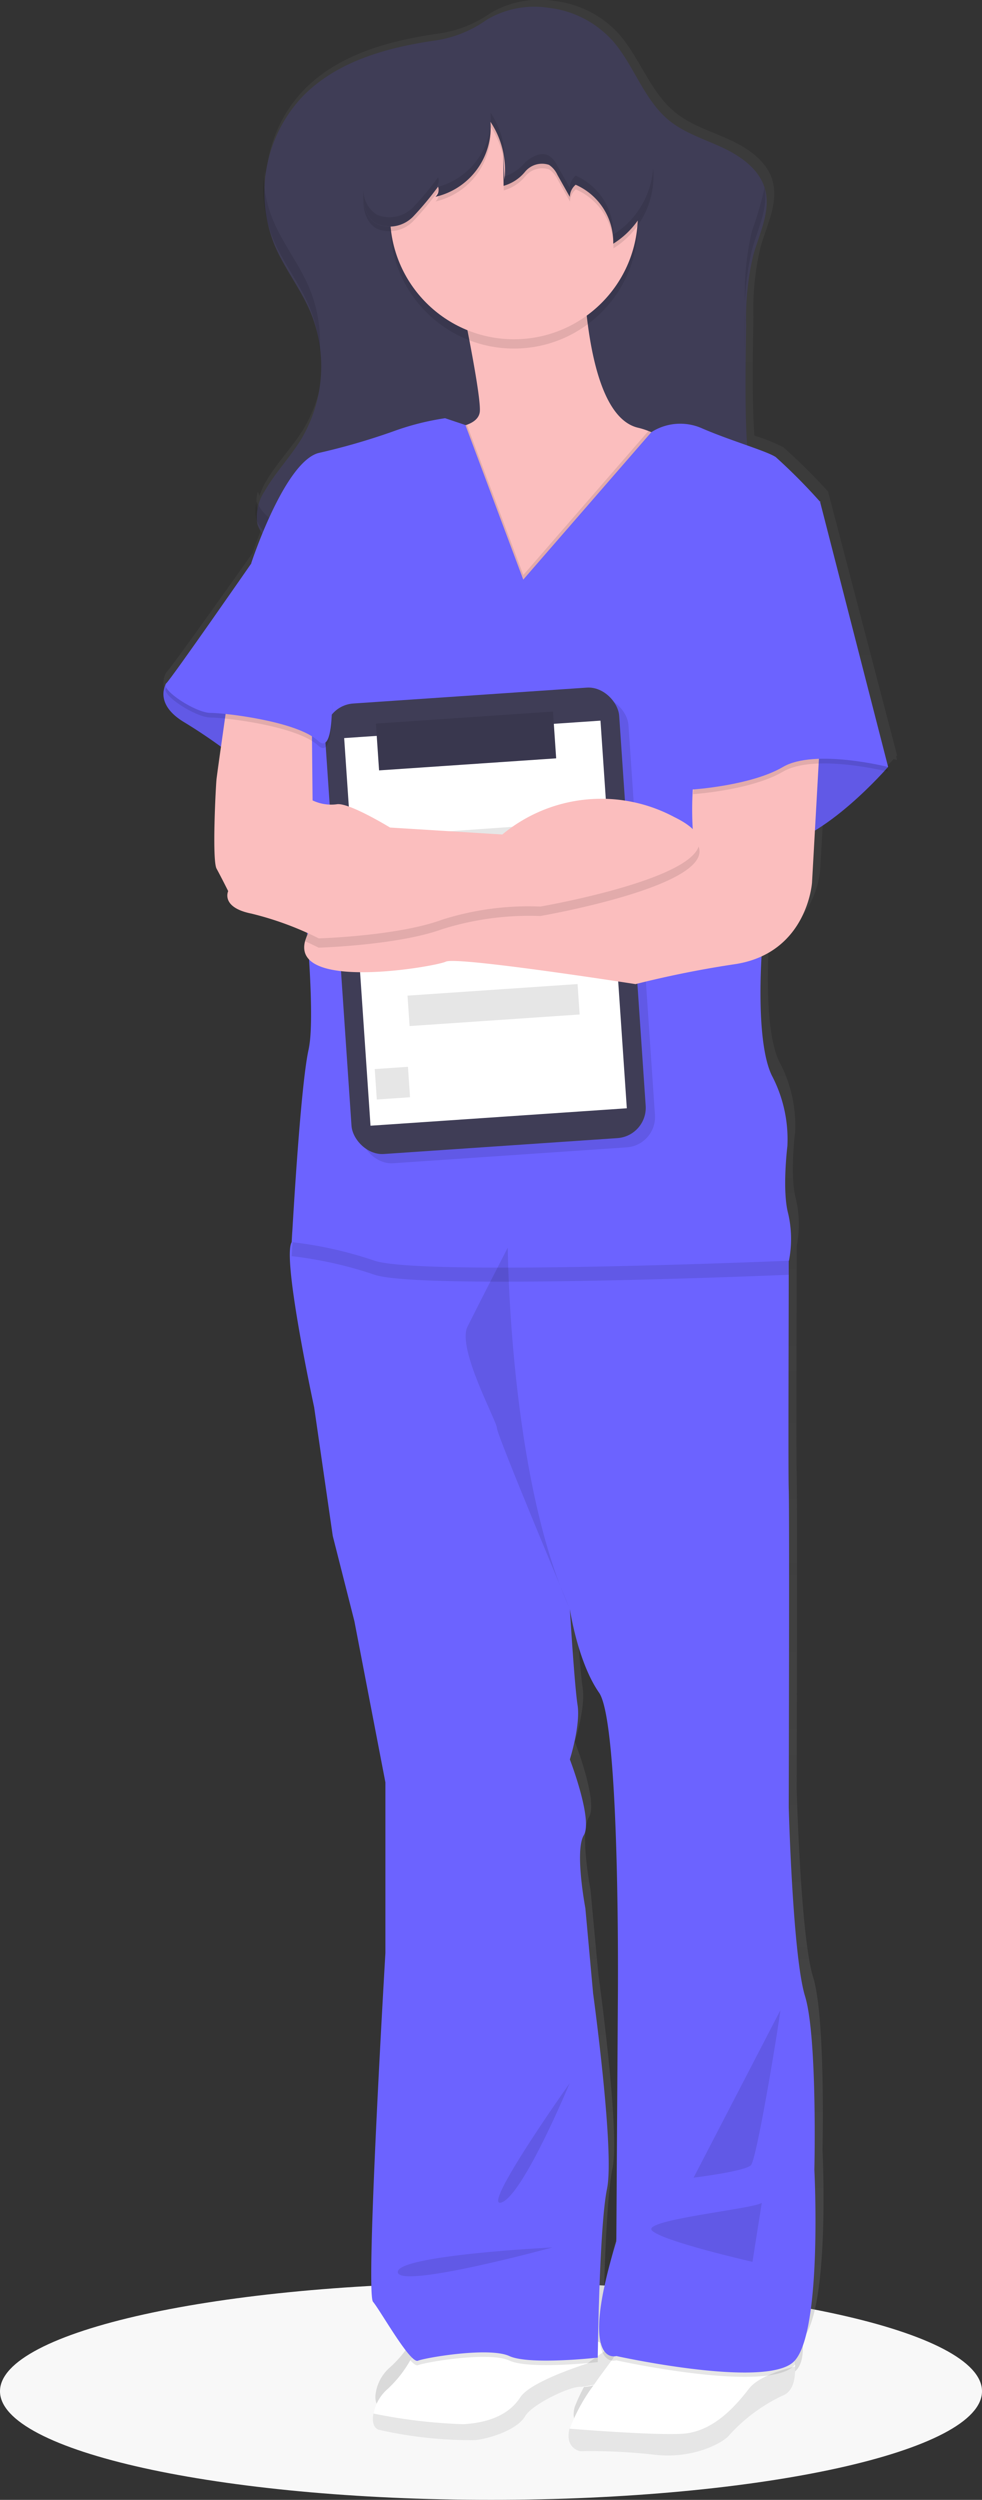 <svg xmlns="http://www.w3.org/2000/svg" xmlns:xlink="http://www.w3.org/1999/xlink" width="95" height="241.667" viewBox="0 0 95 241.667">
  <rect x="0" y="0" width="95" height="241.667" fill="#333333" stroke="none"/>
  <defs>
    <linearGradient id="linear-gradient" x1="0.5" y1="1" x2="0.5" gradientUnits="objectBoundingBox">
      <stop offset="0" stop-color="gray" stop-opacity="0.251"/>
      <stop offset="0.54" stop-color="gray" stop-opacity="0.122"/>
      <stop offset="1" stop-color="gray" stop-opacity="0.102"/>
    </linearGradient>
  </defs>
  <g id="nurse" transform="translate(-362.589 -257.862)">
    <path id="Trazado_68" data-name="Trazado 68" d="M47.5,0C73.734,0,95,4.7,95,10.5S73.734,21,47.5,21,0,16.3,0,10.5,21.266,0,47.5,0Z" transform="translate(362.589 478.529)" fill="#f8f8f8"/>
    <path id="Trazado_30" data-name="Trazado 30" d="M394.561,341.54a.218.218,0,0,1,.061-.106c.607-.6,8.345-11.542,8.345-11.542s.407-1.222,1.067-2.81a2.789,2.789,0,0,1-.468-.916,3.147,3.147,0,0,1-.078-.428c0-.045-.032-.081-.045-.126a3.091,3.091,0,0,1,.041-1.678,2.9,2.9,0,0,0,.167.407,6.8,6.8,0,0,1,.611-1.36c1.026-1.768,2.492-3.258,3.572-4.981a13.477,13.477,0,0,0,1.837-8.943c0,.159,0,.322,0,.48a13.9,13.9,0,0,0-.244-1.833,12.708,12.708,0,0,0-.68-2.012c-.969-2.22-2.537-4.154-3.49-6.382a12.1,12.1,0,0,1-.725-2.334,13.072,13.072,0,0,1-.362-4.093,6.519,6.519,0,0,0,.1.973,13.257,13.257,0,0,1,3.743-8.826c3.327-3.344,8.1-4.643,12.674-5.327a11.611,11.611,0,0,0,5.335-2.036,9.275,9.275,0,0,1,6.077-1.161,10.023,10.023,0,0,1,6.186,3.059c2.171,2.387,3.112,5.767,5.645,7.779,1.535,1.222,3.482,1.792,5.27,2.623s3.478,2.036,4.052,3.82v.065l.024.065c.595,2.11-.554,4.256-1.153,6.362a25.771,25.771,0,0,0-.7,6.732c-.045,2.753-.086,5.51-.041,8.268.02,1.083.057,2.179.138,3.258a17.075,17.075,0,0,1,2.8,1.124,55.438,55.438,0,0,1,4.325,4.28l6.675,25.5-.09.1.09.346-.338-.077a34.359,34.359,0,0,1-6.814,5.726l-.285,5a8.89,8.89,0,0,1-4.957,7.091c-.106,1.739-.436,8.8,1.091,11.6a13.032,13.032,0,0,1,1.442,6.63s-.534,4.244.073,6.475a10.59,10.59,0,0,1,.077,4.545h0v1.34c0,4.517-.053,18.991,0,20.628.077,1.934,0,30.545,0,30.545s.379,14.3,1.592,18.172.908,16.7.908,16.7.762,15.277-1.93,18.29c0,.135.024.273.028.407v.192c.032,1.161-.191,2.395-1.189,2.773a17.048,17.048,0,0,0-5.238,3.8c-.509.672-3.47,2.346-7.331,1.9a55.205,55.205,0,0,0-7.286-.334h0s-1.523-.277-1.03-2.171h0a16.961,16.961,0,0,1,2.354-4.191c-.155.041-.305.073-.448.1l-.147.028h-.114a1.523,1.523,0,0,1-.187,0h-.081a1.38,1.38,0,0,1-.228,0h0c-1.022-.1-4.834,1.678-5.515,2.851s-3.079,2.065-4.887,2.289a34.724,34.724,0,0,1-6.064-.383,22.326,22.326,0,0,1-3.4-.619c-.538-.2-.652-.855-.5-1.589h0a4.135,4.135,0,0,1,1.409-2.378,11.431,11.431,0,0,0,2.175-2.712l.171-.273c-1.136-1.083-3.189-4.627-3.812-5.36-.757-.892,1.222-33.51,1.222-33.51V447.027L413.06,431.55l-2.122-8.19L409.117,411s-3.185-14.442-2.2-15.859h0c0-.029.814-14.9,1.67-18.47.371-1.592.277-5.176.057-8.663a1.711,1.711,0,0,1-.407-1.784,3.728,3.728,0,0,1,.236-.607v-.187a28.032,28.032,0,0,0-5.486-1.865c-3.034-.595-2.277-2.159-2.277-2.159s-.684-1.34-1.136-2.158-.077-8.044,0-8.638c.029-.24.216-1.568.432-3.075-.973-.692-2.24-1.552-3.621-2.366C393.755,343.609,394.346,341.967,394.561,341.54Zm39.587,103.255s2.277,5.808,1.364,7.294.151,7.005.151,7.005l.762,8.19s2.122,15.191,1.364,18.763c-.595,2.8-.815,11.171-.884,14.662h0a1.034,1.034,0,0,1,.151.073l.1.053c-.35-1.372-.2-4.15,1.535-9.738l.147-23.08s.269-26.66-1.837-29.641-2.851-8.043-2.851-8.043.456,7.3.753,9.237S434.148,444.795,434.148,444.795Zm4.24,57.368c.02.049.045.1.061.143l.114-.146a1.206,1.206,0,0,1-.175,0Z" transform="translate(-15.949 -18.56)" fill="url(#linear-gradient)"/>
    <path id="Trazado_31" data-name="Trazado 31" d="M461.757,840.089A40.422,40.422,0,0,0,471.1,841.1c1.784-.216,4.146-1.12,4.818-2.3s4.439-2.965,5.449-2.851a3.662,3.662,0,0,0,1.222-.171,14.97,14.97,0,0,0,2.036-.782,3.78,3.78,0,0,0-.045-1.548,2.49,2.49,0,0,0-.09-.3,2.693,2.693,0,0,0-1.368-1.523l-.147-.069a4.154,4.154,0,0,0-.88-.269c-3.2-.615-16.409.619-16.409.619s-.371.664-.88,1.487a11.367,11.367,0,0,1-2.15,2.729,4.174,4.174,0,0,0-1.389,2.395C461.113,839.23,461.227,839.89,461.757,840.089Z" transform="translate(-62.537 -347.339)" fill="#fff"/>
    <path id="Trazado_32" data-name="Trazado 32" d="M461.775,841.75a40.39,40.39,0,0,0,9.339,1.006c1.784-.216,4.146-1.124,4.822-2.3s4.435-2.965,5.445-2.851a9.437,9.437,0,0,0,3.258-.953,3.376,3.376,0,0,0-.668-2.741l-2.036,1.446s-5.449,1.69-6.459,3.258-2.851,2.444-5.51,2.6a51.549,51.549,0,0,1-8.691-1.031C461.132,840.891,461.242,841.55,461.775,841.75Z" transform="translate(-62.555 -349)" opacity="0.1"/>
    <path id="Trazado_33" data-name="Trazado 33" d="M419.671,842.381a54.26,54.26,0,0,1,7.192.338c3.824.448,6.744-1.222,7.253-1.91a17,17,0,0,1,5.168-3.829c.99-.383,1.222-1.629,1.177-2.794v-.192a11.422,11.422,0,0,0-.326-2.187l-15.847-.338-1.373,1.861-.212.285-.835,1.136s-.379.5-.876,1.222a17.391,17.391,0,0,0-2.326,4.219h0C418.169,842.1,419.671,842.381,419.671,842.381Z" transform="translate(-0.955 -347.554)" fill="#fff"/>
    <path id="Trazado_34" data-name="Trazado 34" d="M419.688,846.346a54.26,54.26,0,0,1,7.192.338c3.82.448,6.744-1.222,7.249-1.91a16.511,16.511,0,0,1,5.172-3.82c.99-.383,1.222-1.629,1.177-2.794-1.132.265-3.511.941-4.443,2.118-1.222,1.572-3.409,4.215-6.516,4.382-2.509.134-8.618-.314-10.858-.493C418.181,846.069,419.688,846.346,419.688,846.346Z" transform="translate(-0.972 -351.519)" opacity="0.1"/>
    <path id="Trazado_35" data-name="Trazado 35" d="M418.53,831.8c.183,1.36.749,1.727,1.157,1.808a.8.8,0,0,0,.3,0,1.027,1.027,0,0,0,.159-.024s14.23,3.144,17.105.6a1.979,1.979,0,0,0,.2-.212,11.4,11.4,0,0,0-.326-2.187l-15.847-.338-1.373,1.861a2.692,2.692,0,0,0-1.368-1.523Z" transform="translate(2.072 -347.542)" opacity="0.1"/>
    <path id="Trazado_36" data-name="Trazado 36" d="M465.36,833.316c.318.35.582.55.749.481.749-.3,6.891-1.348,8.842-.448s8.553.147,8.553.147,0-.782.037-2.036a4.144,4.144,0,0,0-.88-.269c-3.2-.615-16.409.619-16.409.619S465.865,832.494,465.36,833.316Z" transform="translate(-63.085 -347.286)" opacity="0.1"/>
    <path id="Trazado_37" data-name="Trazado 37" d="M416.089,579.911l1.8,12.438,2.093,8.243,3,15.582v16.495s-1.947,32.818-1.2,33.714,3.6,6,4.346,5.7,6.891-1.348,8.842-.452,8.553.151,8.553.151.151-12.736.9-16.332-1.348-18.881-1.348-18.881l-.75-8.239s-1.051-5.547-.151-7.046-1.348-7.331-1.348-7.331,1.047-3.3.745-5.25-.745-9.29-.745-9.29.745,5.1,2.827,8.092,1.816,29.82,1.816,29.82l-.147,23.214c-3.751,12.291,0,11.09,0,11.09s14.23,3.148,17.105.6,2.053-18.6,2.053-18.6.3-12.886-.9-16.779S462,618.573,462,618.573s.077-28.774,0-30.716c-.057-1.629,0-16.213,0-20.771v-1.348l-1.719-4.268-20.363-2.55H430.18s-14.662,3.446-16.177,4.932a.331.331,0,0,0-.081.09C412.94,565.379,416.089,579.911,416.089,579.911Z" transform="translate(-23.108 -186.005)" fill="#6c63ff"/>
    <path id="Trazado_38" data-name="Trazado 38" d="M479.034,770.88s-4.48,10.789-6.594,11.538S479.034,770.88,479.034,770.88Z" transform="translate(-61.329 -311.64)" opacity="0.1"/>
    <path id="Trazado_39" data-name="Trazado 39" d="M491.156,809.88s-15.126.749-14.975,2.4S491.156,809.88,491.156,809.88Z" transform="translate(-75.108 -334.757)" opacity="0.1"/>
    <path id="Trazado_40" data-name="Trazado 40" d="M437.181,799.29c-.6.566-11.538,1.629-10.638,2.663S436.28,805,436.28,805Z" transform="translate(-0.895 -328.48)" opacity="0.1"/>
    <path id="Trazado_41" data-name="Trazado 41" d="M430.474,753.59c0,.448-2.248,14.385-2.851,14.983s-5.543,1.2-5.543,1.2Z" transform="translate(7.608 -301.392)" opacity="0.1"/>
    <path id="Trazado_42" data-name="Trazado 42" d="M457.971,281.232c2.146,2.4,3.075,5.8,5.576,7.828,1.519,1.222,3.441,1.8,5.209,2.635s3.519,2.1,4.044,3.979c.586,2.118-.546,4.28-1.14,6.4a26.48,26.48,0,0,0-.688,6.773c-.041,2.774-.086,5.547-.037,8.321.073,4.321.432,8.842,2.725,12.5-8.28,2.635-17.085,2.993-25.768,3.331a25.986,25.986,0,0,1-5.005-.126,42.894,42.894,0,0,1-4.264-1.079,32.706,32.706,0,0,0-8.5-1.087,14.267,14.267,0,0,1-3.731-.248,3.681,3.681,0,0,1-2.692-2.366,4.4,4.4,0,0,1,.688-3.209c1.01-1.776,2.444-3.258,3.527-5.009A13.765,13.765,0,0,0,428.8,307.5c-.961-2.236-2.509-4.183-3.454-6.423a13.546,13.546,0,0,1,2.729-14.369c3.287-3.364,8-4.667,12.516-5.36a11.367,11.367,0,0,0,5.27-2.036,9.02,9.02,0,0,1,6-1.165,9.8,9.8,0,0,1,6.1,3.087Z" transform="translate(-36.201 -19.53)" fill="#3f3d56"/>
    <g id="Grupo_1" data-name="Grupo 1" transform="translate(387.287 275.085)" opacity="0.1">
      <path id="Trazado_43" data-name="Trazado 43" d="M535.864,329.242a13.551,13.551,0,0,1,1.038,6.219,13.314,13.314,0,0,0-1.038-4.415c-.957-2.236-2.5-4.182-3.45-6.422a13,13,0,0,1-.949-5.914,12.67,12.67,0,0,0,.949,4.114C533.359,325.063,534.907,327.006,535.864,329.242Z" transform="translate(-530.675 -318.71)"/>
      <path id="Trazado_44" data-name="Trazado 44" d="M425.688,333.684c-.025,1.6-.049,3.2-.053,4.793q0-3.3.053-6.59a26.427,26.427,0,0,1,.688-6.777A33.577,33.577,0,0,0,427.6,320.9c.362,2-.668,4.02-1.222,6.011A26.3,26.3,0,0,0,425.688,333.684Z" transform="translate(-378.326 -320.008)"/>
      <path id="Trazado_45" data-name="Trazado 45" d="M426.779,397.693a13.754,13.754,0,0,0,3.726.248A32.681,32.681,0,0,1,439,399.008a43.252,43.252,0,0,0,4.264,1.075,25.732,25.732,0,0,0,5.01.13c8.39-.33,16.9-.684,24.933-3.083a13.85,13.85,0,0,0,.815,1.548c-8.28,2.631-17.085,2.993-25.764,3.332a25.744,25.744,0,0,1-5.009-.131A42.078,42.078,0,0,1,439,400.808a32.678,32.678,0,0,0-8.476-1.079,14.068,14.068,0,0,1-3.726-.252,3.684,3.684,0,0,1-2.692-2.362,3.232,3.232,0,0,1,.041-1.694A3.8,3.8,0,0,0,426.779,397.693Z" transform="translate(-424.01 -364.178)"/>
    </g>
    <path id="Trazado_46" data-name="Trazado 46" d="M441.961,354.274c.3.676,1.572,6.516,1.874,7.115s1.947,10.182,2.1,10.72,10.846-2.248,10.846-2.248l6.439-5.4,6.618-6.586s.2-5.942-4.68-7.848a7.435,7.435,0,0,0-1.018-.318c-5.914-1.421-5.319-19.4-5.319-19.4l-12.137,5.241s2.248,10.491,2.171,12.516c-.02.68-.554,1.1-1.251,1.36a9.885,9.885,0,0,1-3.315.358S441.66,353.6,441.961,354.274Z" transform="translate(-39.842 -50.501)" fill="#fbbebe"/>
    <path id="Trazado_47" data-name="Trazado 47" d="M526.352,436.226l-1.723.452s-1.275,1.939,1.723,3.743a51.879,51.879,0,0,1,5.469,3.825l8.859,2.7,1.706-5.355-8.243-6.256Z" transform="translate(-145.96 -112.75)" fill="#6c63ff"/>
    <path id="Trazado_48" data-name="Trazado 48" d="M526.352,436.226l-1.723.452s-1.275,1.939,1.723,3.743a51.879,51.879,0,0,1,5.469,3.825l8.859,2.7,1.706-5.355-8.243-6.256Z" transform="translate(-145.96 -112.75)" opacity="0.1"/>
    <path id="Trazado_49" data-name="Trazado 49" d="M411.955,448.813l3.446,3.372s-6.215,7.192-11,7.64-7.864-5.47-7.864-5.47l4.138-6.516Z" transform="translate(33.083 -120.165)" fill="#6c63ff"/>
    <path id="Trazado_50" data-name="Trazado 50" d="M411.955,448.813l3.446,3.372s-6.215,7.192-11,7.64-7.864-5.47-7.864-5.47l4.138-6.516Z" transform="translate(33.083 -120.165)" opacity="0.1"/>
    <circle id="Elipse_16" data-name="Elipse 16" cx="11.986" cy="11.986" r="11.986" transform="translate(400.324 267.587)" opacity="0.1"/>
    <circle id="Elipse_17" data-name="Elipse 17" cx="11.986" cy="11.986" r="11.986" transform="translate(400.324 266.687)" fill="#fbbebe"/>
    <path id="Trazado_51" data-name="Trazado 51" d="M420.07,565.32a38.685,38.685,0,0,1,8.019,1.8c4.48,1.49,39.587.024,40.075,0v-1.348l-1.719-4.268-20.364-2.549H436.34s-14.662,3.445-16.177,4.932C420.1,564.778,420.07,565.32,420.07,565.32Z" transform="translate(-29.264 -186.023)" opacity="0.1"/>
    <path id="Trazado_52" data-name="Trazado 52" d="M441.961,382.1c.3.676,1.572,6.517,1.874,7.115s1.947,10.182,2.1,10.719,10.846-2.248,10.846-2.248l6.439-5.4,6.618-6.586s.2-5.942-4.68-7.848l-12.1,13.917L447.6,377.25a9.885,9.885,0,0,1-3.315.358S441.66,381.424,441.961,382.1Z" transform="translate(-39.842 -78.324)" opacity="0.1"/>
    <path id="Trazado_53" data-name="Trazado 53" d="M439.008,391.31,451.4,377.056a5.192,5.192,0,0,1,4.916-.362c2.773,1.2,6.219,2.175,7.119,2.773a55.539,55.539,0,0,1,4.272,4.3l-10.043,26.273,4.423,17.3s-.676,8.842,1.047,12.063a13.239,13.239,0,0,1,1.426,6.667s-.525,4.272.073,6.516a10.852,10.852,0,0,1,.077,4.57s-35.591,1.5-40.083,0a38.366,38.366,0,0,0-8.019-1.8s.814-14.987,1.629-18.584-.676-17.3-.676-17.3l.973-14.686-5.84-15.069s3.164-9.66,6.463-10.634a64.057,64.057,0,0,0,7.266-2.1,25.473,25.473,0,0,1,5.022-1.275l1.967.66Z" transform="translate(-25.798 -77.417)" fill="#6c63ff"/>
    <rect id="Rectángulo_30" data-name="Rectángulo 30" width="28.525" height="43.651" rx="2.94" transform="translate(426.15 368.58) rotate(176.11)" opacity="0.1"/>
    <rect id="Rectángulo_31" data-name="Rectángulo 31" width="28.525" height="43.651" rx="2.94" transform="translate(425.252 367.686) rotate(176.11)" fill="#3f3d56"/>
    <rect id="Rectángulo_32" data-name="Rectángulo 32" width="24.852" height="37.559" transform="translate(423.228 365.001) rotate(176.11)" fill="#fff"/>
    <rect id="Rectángulo_33" data-name="Rectángulo 33" width="20.303" height="5.659" transform="matrix(-0.998, 0.07, -0.07, -0.998, 418.759, 343.006)" opacity="0.1"/>
    <rect id="Rectángulo_34" data-name="Rectángulo 34" width="3.222" height="2.949" transform="translate(402.256 363.935) rotate(176.11)" opacity="0.1"/>
    <rect id="Rectángulo_35" data-name="Rectángulo 35" width="16.49" height="2.949" transform="translate(418.665 355.935) rotate(176.11)" opacity="0.1"/>
    <rect id="Rectángulo_36" data-name="Rectángulo 36" width="17.171" height="4.533" transform="translate(416.393 331.172) rotate(176.11)" fill="#3f3d56"/>
    <rect id="Rectángulo_37" data-name="Rectángulo 37" width="17.171" height="4.533" transform="translate(416.393 331.172) rotate(176.11)" opacity="0.1"/>
    <path id="Trazado_54" data-name="Trazado 54" d="M476.189,572.56s.151,22.18,6,34.915c0,0-7.046-16.783-7.046-17.455s-3.894-7.718-2.851-9.815S476.189,572.56,476.189,572.56Z" transform="translate(-64.478 -194.09)" opacity="0.1"/>
    <path id="Trazado_55" data-name="Trazado 55" d="M465.881,301.813a8.336,8.336,0,0,0-1.356-5.584,6.879,6.879,0,0,1-5.319,7.249.9.9,0,0,0,.257-.986,30.167,30.167,0,0,1-2.419,2.9,3.215,3.215,0,0,1-3.474.737c-1.511-.814-1.527-2.961-1.136-4.631a21.752,21.752,0,0,1,5.006-9.559,6.622,6.622,0,0,1,5.254-2.672,12.926,12.926,0,0,1,6.789,1.063,18.046,18.046,0,0,1,3.258,2.277l5.7,4.651a5.413,5.413,0,0,1,1.385,1.458,3.991,3.991,0,0,1,.432,1.527,8.231,8.231,0,0,1-3.836,7.767,6.073,6.073,0,0,0-3.637-5.7,1.58,1.58,0,0,0-.566,1.177l-1.2-2.142a2.356,2.356,0,0,0-.815-.965,2.127,2.127,0,0,0-2.3.648,4.1,4.1,0,0,1-2.093,1.381l-.033-3.189" transform="translate(-54.488 -26.138)" opacity="0.1"/>
    <path id="Trazado_56" data-name="Trazado 56" d="M465.925,300.713a8.341,8.341,0,0,0-1.356-5.588,6.883,6.883,0,0,1-5.323,7.249.892.892,0,0,0,.256-.981,30.681,30.681,0,0,1-2.419,2.9,3.2,3.2,0,0,1-3.474.733c-1.511-.814-1.527-2.961-1.136-4.627a21.748,21.748,0,0,1,5.005-9.559,8.011,8.011,0,0,1,2.8-2.175,8.145,8.145,0,0,1,2.443-.5,12.924,12.924,0,0,1,6.789,1.059,18.277,18.277,0,0,1,3.258,2.281l5.7,4.651a5.36,5.36,0,0,1,1.385,1.458,3.976,3.976,0,0,1,.432,1.527,8.227,8.227,0,0,1-3.836,7.763,6.081,6.081,0,0,0-3.637-5.7,1.592,1.592,0,0,0-.566,1.177l-1.2-2.134a2.333,2.333,0,0,0-.815-.965,2.126,2.126,0,0,0-2.3.648,4.128,4.128,0,0,1-2.093,1.381l-.033-3.193" transform="translate(-54.532 -25.486)" fill="#3f3d56"/>
    <path id="Trazado_57" data-name="Trazado 57" d="M426.409,470.975c1.047-.529,18.356,2.171,18.356,2.171a99.02,99.02,0,0,1,9.742-1.947c6.891-1.132,7.331-7.869,7.331-7.869l.753-13.485-2.326-2.036-9.962,6.517a32.2,32.2,0,0,0,0,3.889,5.466,5.466,0,0,1,.334,1.222.407.407,0,0,1-.334.367c-.676.171-9.888,1.662-9.888,1.662S419.061,460,413.739,467.2a5.406,5.406,0,0,0-.941,1.776C411.478,473.888,425.46,471.444,426.409,470.975Z" transform="translate(-20.693 -120.147)" fill="#fbbebe"/>
    <path id="Trazado_58" data-name="Trazado 58" d="M441.283,485.964c.815.363,1.319.623,1.319.623s7.64-.224,11.933-1.78a28.029,28.029,0,0,1,9.51-1.279s17.887-3.079,15.114-7.1a.407.407,0,0,1-.334.367c-.676.171-9.888,1.662-9.888,1.662s-21.353-1.462-26.676,5.73A5.409,5.409,0,0,0,441.283,485.964Z" transform="translate(-49.19 -137.111)" opacity="0.1"/>
    <path id="Trazado_59" data-name="Trazado 59" d="M442.658,441.58s-1.051,7.416-1.124,8.019-.452,7.864,0,8.691,1.124,2.171,1.124,2.171-.749,1.572,2.248,2.175a30.771,30.771,0,0,1,6.516,2.395s7.644-.224,11.913-1.8a27.486,27.486,0,0,1,9.514-1.275s22.705-3.9,12.963-8.654a14.992,14.992,0,0,0-16.633,1.686l-10.862-.672s-4.048-2.476-5.172-2.248a4.157,4.157,0,0,1-2.322-.375l-.077-7.868Z" transform="translate(-57.994 -116.454)" fill="#fbbebe"/>
    <path id="Trazado_60" data-name="Trazado 60" d="M406.589,396.714l2.175-.114,6.59,25.658s-7.115-1.8-10.182,0-8.691,2.171-8.691,2.171l2.1-20.453Z" transform="translate(33.155 -89.793)" opacity="0.1"/>
    <path id="Trazado_61" data-name="Trazado 61" d="M406.589,395.6l2.175-.114,6.59,25.658s-7.115-1.8-10.182,0-8.691,2.171-8.691,2.171l2.1-20.453Z" transform="translate(33.155 -89.135)" fill="#6c63ff"/>
    <path id="Trazado_62" data-name="Trazado 62" d="M539.878,409.57l-2.993.676s-7.645,11-8.243,11.611,2.851,2.851,4.272,2.851,8.39.814,10.414,2.7,1.181-7.587,1.181-7.8S542,413.411,542,413.411Z" transform="translate(-149.972 -97.481)" opacity="0.1"/>
    <path id="Trazado_63" data-name="Trazado 63" d="M539.878,408.47l-2.993.672s-7.645,11.017-8.243,11.615,2.851,2.851,4.272,2.851,8.39.814,10.414,2.7,1.181-7.587,1.181-7.8-2.529-6.211-2.529-6.211Z" transform="translate(-149.972 -96.829)" fill="#6c63ff"/>
    <g id="Grupo_2" data-name="Grupo 2" transform="translate(397.729 268.739)" opacity="0.1">
      <path id="Trazado_64" data-name="Trazado 64" d="M452.277,304.067a6,6,0,0,0-.02-.937,8.34,8.34,0,0,1,1.254,3.075v1.136c0,.66,0,1.324.02,1.983h.057v.305a1.622,1.622,0,0,1,.02-.314,4.334,4.334,0,0,0,2-1.36c.607-.546,1.556-1.067,2.3-.647a2.334,2.334,0,0,1,.814.965l1.21,2.134a1.577,1.577,0,0,1,.566-1.173,6.073,6.073,0,0,1,3.637,5.7A8.275,8.275,0,0,0,468,308.449a8.234,8.234,0,0,1-3.865,7.384,6.08,6.08,0,0,0-3.637-5.7,1.592,1.592,0,0,0-.566,1.177l-1.2-2.134a2.333,2.333,0,0,0-.815-.965,2.126,2.126,0,0,0-2.3.648,4.126,4.126,0,0,1-2.093,1.381q0-1.564-.033-3.12A8.292,8.292,0,0,0,452.277,304.067Z" transform="translate(-439.948 -303.13)"/>
      <path id="Trazado_65" data-name="Trazado 65" d="M487.626,312.679c-.02-.277-.053-.554-.094-.815l-.045-1.124A8.239,8.239,0,0,1,487.626,312.679Z" transform="translate(-473.921 -307.641)"/>
      <path id="Trazado_66" data-name="Trazado 66" d="M504.6,322.149a3.206,3.206,0,0,0,3.474-.733,30.161,30.161,0,0,0,2.419-2.9.9.9,0,0,1-.256.986.958.958,0,0,0,.236-.061,26.953,26.953,0,0,1-2.4,2.851,3.234,3.234,0,0,1-3.474.733c-1.112-.595-1.43-1.987-1.332-3.344A2.827,2.827,0,0,0,504.6,322.149Z" transform="translate(-503.248 -312.252)"/>
      <path id="Trazado_67" data-name="Trazado 67" d="M491.133,311.962a6.923,6.923,0,0,0,5.075-6.052,6.879,6.879,0,0,1-5.335,7.017A.9.9,0,0,0,491.133,311.962Z" transform="translate(-483.887 -304.778)"/>
    </g>
  </g>
</svg>
